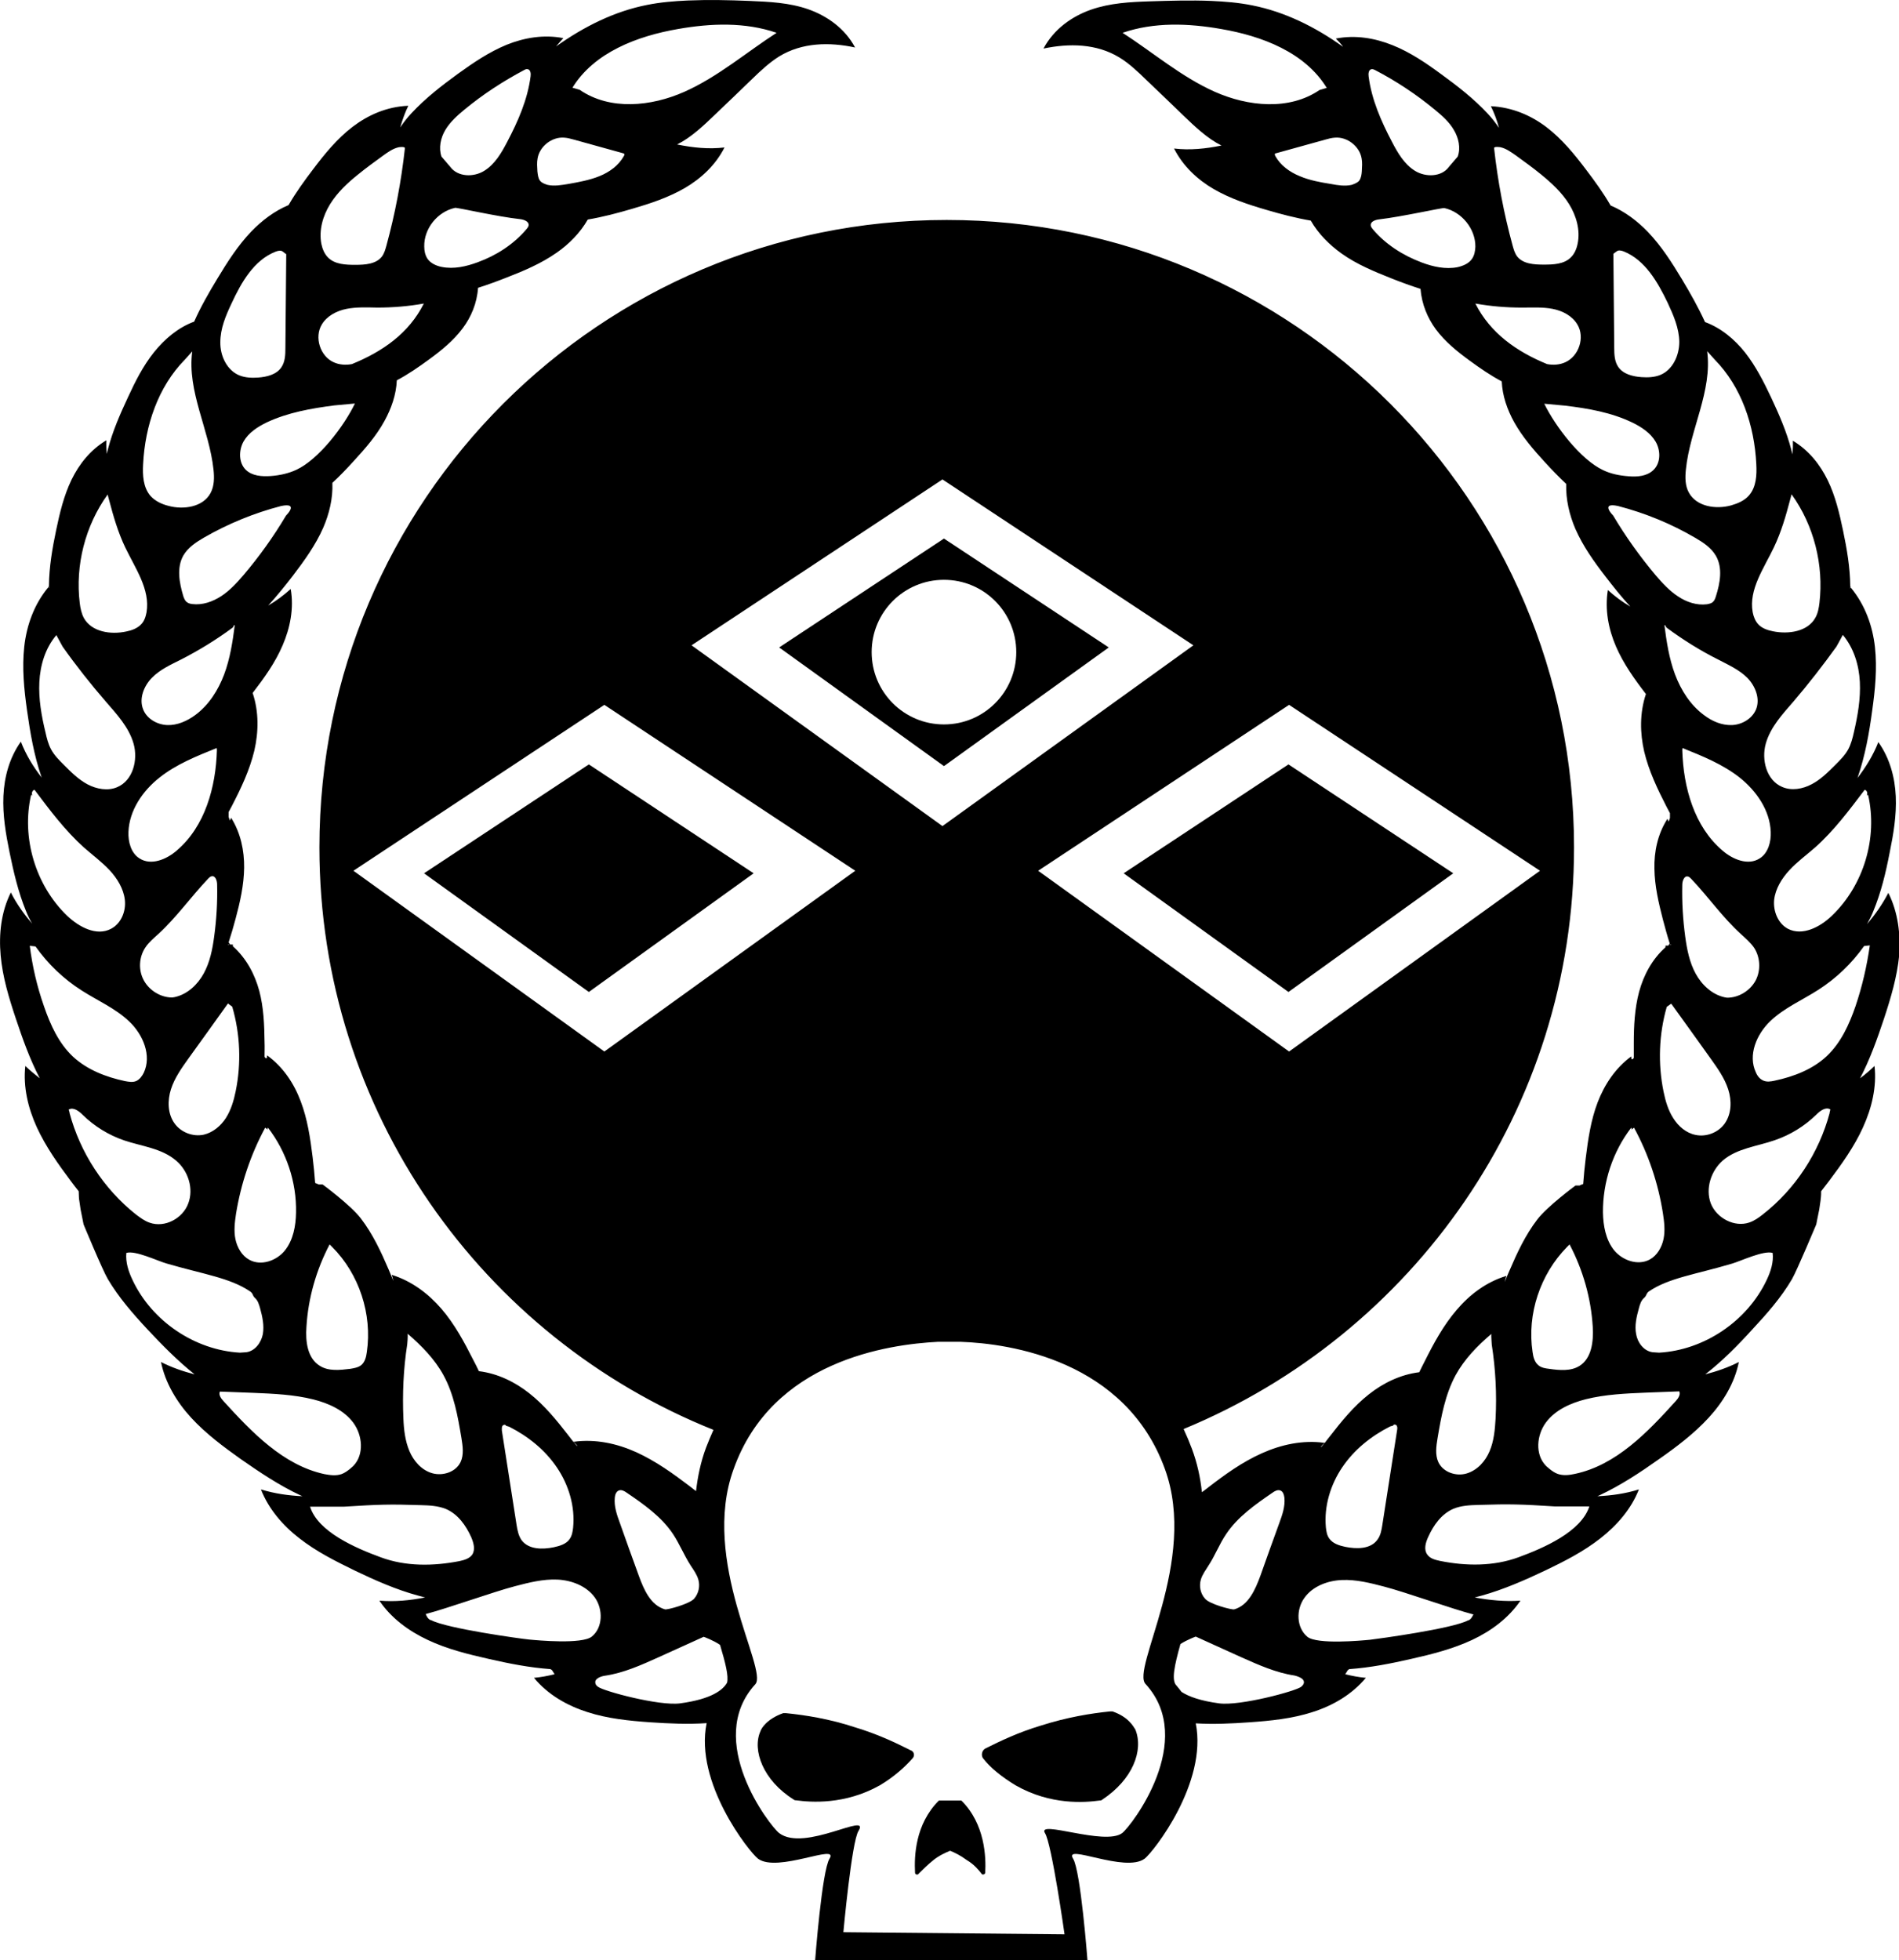 <?xml version="1.0" encoding="UTF-8" standalone="no"?>
<!-- Generator: Adobe Illustrator 22.1.0, SVG Export Plug-In . SVG Version: 6.00 Build 0)  -->

<svg
   xmlns:dc="http://purl.org/dc/elements/1.1/"
   xmlns:cc="http://creativecommons.org/ns#"
   xmlns:rdf="http://www.w3.org/1999/02/22-rdf-syntax-ns#"
   xmlns:svg="http://www.w3.org/2000/svg"
   xmlns="http://www.w3.org/2000/svg"
   xmlns:sodipodi="http://sodipodi.sourceforge.net/DTD/sodipodi-0.dtd"
   xmlns:inkscape="http://www.inkscape.org/namespaces/inkscape"
   version="1.1"
   x="0px"
   y="0px"
   viewBox="0 0 775.143 800"
   xml:space="preserve"
   id="svg20"
   sodipodi:docname="Navis Nobilite [Imperium].svg"
   width="775.143"
   height="800"
   inkscape:version="0.92.3 (2405546, 2018-03-11)"><defs
   id="defs24" /><sodipodi:namedview
   pagecolor="#ffffff"
   bordercolor="#666666"
   borderopacity="1"
   objecttolerance="10"
   gridtolerance="10"
   guidetolerance="10"
   inkscape:pageopacity="0"
   inkscape:pageshadow="2"
   inkscape:window-width="1920"
   inkscape:window-height="1017"
   id="namedview22"
   showgrid="false"
   fit-margin-top="0"
   fit-margin-left="0"
   fit-margin-right="0"
   fit-margin-bottom="0"
   inkscape:pagecheckerboard="true"
   inkscape:zoom="0.236"
   inkscape:cx="-91.653852"
   inkscape:cy="463.5"
   inkscape:window-x="-8"
   inkscape:window-y="-8"
   inkscape:window-maximized="1"
   inkscape:current-layer="svg20" />
<g
   id="Layer_6"
   transform="matrix(0.868,0,0,0.868,-55.633,-36.083)">
</g>
<g
   id="Layer_4"
   transform="matrix(0.868,0,0,0.868,-55.633,-36.083)">
	<g
   id="g17">
		<polygon
   points="418.5,452.2 341,401 263.5,452.2 341,508 "
   id="polygon3" />
		<polygon
   points="592.5,452.2 670,508 747.5,452.2 670,401 "
   id="polygon5" />
		<path
   d="M 585.5,346 508,294.8 430.5,346 508,401.8 Z M 474,348.2 c 0,-18.8 15.2,-34 34,-34 18.8,0 34,15.2 34,34 0,18.8 -15.2,34 -34,34 -18.8,0 -34,-15.2 -34,-34 z"
   id="path7"
   inkscape:connector-curvature="0" />
		<path
   d="m 952.1,461.4 c -2.8,5.4 -6.2,10.2 -10,14.7 1.1,-2 2.1,-4 2.9,-6 3.7,-8.9 5.9,-18.2 7.7,-27.5 1.8,-8.8 3.3,-17.6 2.9,-26.6 -0.4,-8.9 -2.8,-17.9 -8.2,-25.5 -2.4,6.2 -5.9,11.8 -9.9,17 0.1,-0.1 0.1,-0.3 0.2,-0.4 3.5,-10.2 5.4,-20.8 6.8,-31.3 1.4,-9.9 2.4,-20 1.3,-30 -1.1,-9.9 -4.6,-19.8 -11.4,-28 -0.1,0.2 -0.1,0.4 -0.2,0.6 0,-0.3 0,-0.5 0,-0.8 0.1,0.1 0.1,0.2 0.2,0.2 0,-0.1 0,-0.1 0.1,-0.2 l -0.3,-0.1 c 0,-0.1 0,-0.2 0,-0.3 -0.1,-8.9 -1.6,-17.6 -3.4,-26.2 -1.7,-8.1 -3.6,-16.2 -7.2,-23.6 -3.6,-7.4 -8.9,-14.1 -16.4,-18.6 0.1,2.1 0,4.3 -0.2,6.4 -0.2,-0.8 -0.4,-1.6 -0.6,-2.4 -2.2,-8.4 -5.7,-16.4 -9.4,-24.3 -3.5,-7.4 -7.2,-14.7 -12.2,-21.1 -4.9,-6.2 -11.3,-11.6 -18.9,-14.4 -3.2,-7 -7,-13.7 -10.9,-20.2 -4.7,-7.8 -9.6,-15.5 -15.9,-22.1 -5,-5.2 -10.9,-9.7 -17.6,-12.5 -3.4,-5.9 -7.4,-11.4 -11.5,-16.8 -5.5,-7.3 -11.3,-14.4 -18.6,-20 -7.2,-5.5 -16.1,-9.4 -26.2,-9.9 1.6,3.3 2.9,6.7 3.8,10.2 -1.6,-2.4 -3.4,-4.7 -5.3,-6.7 -6.5,-7 -14.1,-12.9 -21.8,-18.5 -7.2,-5.3 -14.7,-10.4 -23,-13.7 -8.2,-3.3 -17.4,-4.9 -26.6,-3.1 1.2,1.2 2.4,2.5 3.4,3.9 C 682.6,54.2 668.2,47.1 653,44.1 646.6,42.8 640.2,42.3 633.7,42 c -9.6,-0.4 -19.3,-0.1 -28.9,0.2 -9.3,0.3 -18.7,0.8 -27.6,3.9 -8.9,3.1 -17.5,9.1 -22.4,18.3 12,-2.5 24.9,-2.4 35.7,4.2 4.6,2.8 8.7,6.7 12.7,10.6 5.8,5.5 11.5,11 17.3,16.6 5.6,5.4 11.4,10.9 18,14.2 -7.4,1.5 -14.8,2.3 -22.3,1.4 4.2,8.3 11.1,14.7 18.7,19.1 7.8,4.5 16.3,7.3 24.9,9.8 6.8,2 13.7,3.8 20.7,5 3.6,6.3 8.8,11.4 14.5,15.5 7.3,5.2 15.7,8.6 24,11.9 4.3,1.7 8.7,3.3 13.1,4.7 0.6,7.4 3.4,13.8 7.2,19 4.4,5.9 10.1,10.5 16,14.8 4.8,3.5 9.7,6.9 15,9.7 0.3,6.8 2.6,13.3 5.8,19.1 3.9,7 9.1,13 14.5,18.9 3.2,3.5 6.5,6.9 10,10.2 -0.2,7.4 1.5,14.5 4.3,21.1 3.6,8.2 8.8,15.5 14.3,22.6 3.7,4.8 7.5,9.6 11.6,14 -3.8,-2.2 -7.3,-4.8 -10.6,-7.8 -1.5,9.2 0.3,18.4 3.8,26.5 3.5,8.1 8.7,15.4 14.1,22.4 -3,9 -2.8,18.4 -0.8,27.1 2.2,9.2 6.3,17.7 10.6,26.1 0.5,1 1,1.9 1.5,2.8 v 2.3 c -0.2,0.6 -0.4,1.1 -0.6,1.7 -0.2,-0.4 -0.4,-0.9 -0.6,-1.3 -4.6,7.2 -6.3,15.5 -6.1,23.5 0.1,8.1 2,16.1 4,23.9 1,3.7 2,7.5 3.2,11.2 -0.2,0.3 -0.4,0.7 -0.7,1 h -1.3 v 0.8 c -6.4,5.7 -10.3,13.2 -12.4,20.9 -2.1,7.9 -2.5,16.1 -2.5,24.2 0,2.3 0,4.6 0,6.9 -0.2,0.2 -0.3,0.4 -0.5,0.6 h -0.6 c 0,-0.4 -0.1,-0.9 -0.1,-1.3 -7.5,5.5 -12.6,13.3 -15.8,21.6 -3.2,8.4 -4.5,17.3 -5.6,26.2 -0.5,4 -0.9,8.1 -1.2,12.2 -0.6,0.2 -1.1,0.4 -1.7,0.7 H 805 c 0,0 -13.3,9.8 -18,16 -5.6,7.3 -9.5,15.7 -13.1,24.1 -0.8,1.7 -1.5,3.5 -2.2,5.3 0.2,-1 0.5,-1.9 0.8,-2.9 -9.4,2.8 -17.3,8.8 -23.4,16 -6.2,7.2 -10.8,15.7 -15,24.1 -0.9,1.7 -1.7,3.4 -2.6,5.2 -8.9,1.1 -17,5.1 -23.7,10.4 -7.1,5.6 -12.8,12.6 -18.3,19.7 -0.8,1 -1.6,2 -2.4,3.1 l -0.1,-0.1 c -0.1,0.1 -0.1,0.1 -0.2,0.2 0,0 0.1,0 0.1,0 -0.5,0.7 -1,1.3 -1.5,2 0,0 0,0 0,0 l 0.5,-0.8 c -0.2,0.2 -0.4,0.5 -0.6,0.7 0,0 -0.1,0 -0.1,-0.1 0.6,-0.6 1.1,-1.3 1.7,-1.9 -10.1,-1.4 -20.3,0.8 -29.4,4.9 -9.2,4.1 -17.4,10 -25.4,16.2 -0.9,0.7 -1.8,1.4 -2.8,2.1 -0.7,-6.8 -2.2,-13.7 -4.7,-20.4 -1.2,-3.2 -2.5,-6.3 -3.9,-9.3 C 728.6,669 804.3,563.3 804.3,440 c 0,-162.9 -132.1,-295 -295,-295 -162.9,0 -295,132.1 -295,295 0,124.2 76.7,230.4 185.3,273.9 -1.2,2.7 -2.4,5.5 -3.5,8.4 -2.5,6.7 -3.9,13.6 -4.7,20.4 -0.9,-0.7 -1.8,-1.4 -2.7,-2.1 -8,-6.1 -16.2,-12 -25.4,-16.2 -9.1,-4.1 -19.2,-6.3 -29.4,-4.9 0.6,0.6 1.1,1.3 1.7,1.9 0,0 -0.1,0 -0.1,0.1 -0.2,-0.2 -0.4,-0.5 -0.6,-0.7 l 0.5,0.8 c 0,0 0,0 0,0 -0.5,-0.7 -1,-1.4 -1.5,-2 0,0 0.1,0 0.1,0 -0.1,-0.1 -0.1,-0.1 -0.2,-0.2 l -0.1,0.1 c -0.8,-1 -1.6,-2.1 -2.4,-3.1 -5.5,-7.1 -11.2,-14.1 -18.3,-19.7 -6.7,-5.3 -14.8,-9.3 -23.7,-10.4 -0.8,-1.7 -1.7,-3.5 -2.6,-5.2 -4.3,-8.5 -8.8,-16.9 -15,-24.1 -6.1,-7.1 -14,-13.1 -23.4,-16 0.3,1 0.6,1.9 0.8,2.9 -0.7,-1.8 -1.5,-3.5 -2.2,-5.3 -3.6,-8.4 -7.5,-16.8 -13.1,-24.1 -4.7,-6.2 -18,-16 -18,-16 H 214 c -0.6,-0.2 -1.1,-0.5 -1.7,-0.7 -0.3,-4.1 -0.7,-8.1 -1.2,-12.2 -1.1,-8.9 -2.4,-17.8 -5.6,-26.2 -3.1,-8.3 -8.2,-16.1 -15.8,-21.6 0,0.4 -0.1,0.9 -0.1,1.3 H 189 c -0.2,-0.2 -0.3,-0.4 -0.5,-0.6 0,-2.3 0.1,-4.6 0,-6.9 -0.1,-8.1 -0.4,-16.3 -2.5,-24.2 -2.1,-7.7 -6,-15.2 -12.4,-20.9 v -0.8 h -1.3 c -0.2,-0.3 -0.4,-0.7 -0.7,-1 1.2,-3.7 2.3,-7.4 3.3,-11.2 2.1,-7.8 3.9,-15.8 4,-23.9 0.1,-8 -1.6,-16.3 -6.1,-23.5 -0.2,0.4 -0.4,0.9 -0.6,1.3 -0.2,-0.6 -0.4,-1.1 -0.6,-1.7 v -2.3 c 0.5,-0.9 1,-1.9 1.5,-2.8 4.3,-8.3 8.4,-16.9 10.6,-26.1 2,-8.7 2.2,-18.2 -0.8,-27.1 5.4,-7 10.6,-14.2 14.1,-22.4 3.5,-8.1 5.4,-17.3 3.8,-26.5 -3.3,3 -6.8,5.6 -10.6,7.8 4.1,-4.5 7.9,-9.2 11.6,-14 5.4,-7.1 10.7,-14.4 14.3,-22.6 2.8,-6.5 4.6,-13.7 4.3,-21.1 3.5,-3.2 6.8,-6.7 10,-10.2 5.4,-5.9 10.7,-11.9 14.5,-18.9 3.2,-5.8 5.5,-12.3 5.8,-19.1 5.3,-2.8 10.2,-6.2 15,-9.7 5.9,-4.3 11.6,-8.9 16,-14.8 3.9,-5.2 6.7,-11.7 7.2,-19 4.4,-1.4 8.8,-3 13.1,-4.7 8.3,-3.2 16.6,-6.7 24,-11.9 5.7,-4 10.9,-9.2 14.5,-15.5 7,-1.2 13.9,-3 20.7,-5 8.6,-2.5 17.1,-5.3 24.9,-9.8 7.7,-4.5 14.5,-10.8 18.7,-19.1 -7.5,0.9 -14.9,0.1 -22.3,-1.4 6.6,-3.3 12.4,-8.8 18,-14.2 5.8,-5.5 11.5,-11 17.3,-16.6 4,-3.9 8.1,-7.7 12.7,-10.6 10.8,-6.6 23.7,-6.8 35.7,-4.2 C 461.5,55 453,49 444.1,45.9 435.2,42.8 425.8,42.4 416.5,42 c -9.6,-0.4 -19.3,-0.6 -28.9,-0.2 -6.5,0.3 -12.9,0.8 -19.3,2.1 -15.2,3 -29.5,10.1 -42.7,19.5 1.1,-1.3 2.2,-2.6 3.4,-3.9 -9.2,-1.8 -18.4,-0.2 -26.6,3.1 -8.3,3.4 -15.8,8.5 -23,13.7 -7.7,5.6 -15.3,11.5 -21.8,18.5 -1.9,2 -3.7,4.3 -5.3,6.7 1,-3.5 2.2,-6.9 3.8,-10.2 -10.1,0.4 -19,4.4 -26.2,9.9 -7.3,5.6 -13.1,12.7 -18.6,20 -4.1,5.4 -8.1,10.9 -11.5,16.8 -6.7,2.8 -12.6,7.3 -17.6,12.5 -6.3,6.6 -11.2,14.3 -15.9,22.1 -4,6.6 -7.8,13.2 -10.9,20.2 -7.6,2.8 -13.9,8.2 -18.9,14.4 -5.1,6.4 -8.8,13.7 -12.2,21.1 -3.7,7.9 -7.2,15.9 -9.4,24.3 -0.2,0.8 -0.4,1.6 -0.6,2.4 -0.2,-2.1 -0.3,-4.2 -0.2,-6.4 -7.5,4.5 -12.8,11.2 -16.4,18.6 -3.6,7.5 -5.5,15.5 -7.2,23.6 -1.8,8.6 -3.3,17.3 -3.4,26.2 0,0.1 0,0.2 0,0.3 l -0.3,0.1 c 0,0.1 0,0.1 0.1,0.2 0.1,-0.1 0.1,-0.2 0.2,-0.2 0,0.3 0,0.5 0,0.8 -0.1,-0.2 -0.1,-0.4 -0.2,-0.6 -6.8,8.1 -10.3,18.1 -11.4,28 -1.1,10 -0.1,20.1 1.3,30 1.5,10.6 3.3,21.2 6.8,31.3 0.1,0.1 0.1,0.3 0.2,0.4 -4.1,-5.2 -7.5,-10.8 -9.9,-17 -5.4,7.6 -7.8,16.6 -8.2,25.5 -0.4,9 1.1,17.8 2.9,26.6 1.9,9.3 4.1,18.7 7.7,27.5 0.8,2 1.8,4.1 2.9,6 -3.8,-4.5 -7.3,-9.3 -10,-14.7 -4.6,9.2 -5.7,19.6 -4.8,29.6 0.9,10.2 3.9,20 7.1,29.6 3.2,9.6 6.6,19.2 11.3,28.2 -2.3,-1.8 -4.6,-3.7 -6.8,-5.8 -1.1,9.8 1.3,19.8 5.4,28.8 4.2,9.1 10,17.3 16,25.3 1.2,1.6 2.4,3.2 3.7,4.8 0,0.9 0.1,1.8 0.1,2.7 0,0.6 0.1,1.2 0.2,1.8 l 0.6,4.1 c 0.4,1.9 1.4,7 1.4,7 0,0 8.9,21.5 11.4,25.7 5.1,8.6 11.7,16.2 18.6,23.6 7,7.5 14.2,14.8 22.2,21.2 -5.4,-1.4 -10.7,-3.2 -15.8,-5.8 2,9.8 7.4,18.8 14.2,26.2 6.9,7.5 15.1,13.6 23.4,19.5 8.9,6.2 18,12.3 27.8,16.9 0.4,0.2 0.7,0.3 1.1,0.5 -6.5,-0.3 -13,-1.2 -19.5,-3.2 3.6,9.2 10.3,17 18.1,23 7.9,6.2 16.9,10.7 25.9,15.1 9.6,4.6 19.5,9 29.8,11.8 1.1,0.3 2.3,0.6 3.4,0.9 -7,1.4 -14.2,2.1 -21.5,1.5 5.5,8.2 13.8,14.3 22.8,18.5 9.1,4.3 18.9,6.7 28.6,8.9 9.6,2.2 19.3,4.1 29.1,4.8 0.2,0.2 0.4,0.3 0.7,0.5 0.4,0.6 0.8,1.3 1.2,1.9 -3.2,0.8 -6.4,1.4 -9.7,1.7 6.6,8 15.7,13.1 25.1,16.1 9.6,3.1 19.6,4.1 29.6,4.8 8.8,0.6 17.7,1 26.5,0.4 -5.8,28 20,60.5 24.1,63.7 9.1,6.9 38.3,-7.4 33.7,0 -3.6,5.6 -6.8,48 -6.8,48 h 128.1 c 0,0 -3.2,-42.4 -6.8,-48 -4.6,-7.4 24.6,6.9 33.7,0 4.1,-3.2 29.6,-35.6 24,-63.6 8.4,0.5 16.9,0.1 25.3,-0.5 10,-0.7 20,-1.7 29.6,-4.8 9.5,-3 18.5,-8.2 25.1,-16.1 -3.3,-0.3 -6.5,-0.9 -9.7,-1.7 0.4,-0.6 0.8,-1.2 1.2,-1.9 0.2,-0.2 0.4,-0.3 0.7,-0.5 9.8,-0.7 19.5,-2.6 29.1,-4.8 9.8,-2.2 19.6,-4.7 28.6,-8.9 9,-4.2 17.2,-10.3 22.8,-18.5 -7.3,0.5 -14.5,-0.2 -21.5,-1.5 1.2,-0.3 2.3,-0.6 3.4,-0.9 10.3,-2.9 20.1,-7.2 29.8,-11.8 9,-4.3 18,-8.9 25.9,-15.1 7.8,-6.1 14.5,-13.8 18.1,-23 -6.4,2 -12.9,2.9 -19.5,3.2 0.4,-0.2 0.7,-0.3 1.1,-0.5 9.8,-4.6 18.9,-10.6 27.8,-16.9 8.3,-5.8 16.5,-12 23.4,-19.5 6.8,-7.4 12.2,-16.3 14.2,-26.2 -5.1,2.6 -10.4,4.4 -15.8,5.8 8.1,-6.3 15.3,-13.6 22.2,-21.2 6.8,-7.3 13.5,-14.9 18.6,-23.6 2.4,-4.2 11.4,-25.7 11.4,-25.7 0,0 1,-5.2 1.4,-7 l 0.6,-4.1 c 0.1,-0.6 0.1,-1.2 0.2,-1.8 0.1,-0.9 0.1,-1.8 0.1,-2.7 1.2,-1.6 2.5,-3.2 3.7,-4.8 6,-8 11.9,-16.2 16,-25.3 4.1,-9 6.5,-19 5.4,-28.8 -2.2,2.1 -4.4,4 -6.8,5.8 4.7,-9 8.1,-18.6 11.3,-28.2 3.2,-9.7 6.1,-19.5 7.1,-29.6 0.7,-9.8 -0.5,-20.2 -5.1,-29.4 z M 941,412.9 c 1,0.3 1.5,1.6 1,2.5 h 0.6 c 4.6,20.1 -2.1,42.5 -17.1,56.8 -5.5,5.3 -13.8,9.6 -20.6,6.1 -4.7,-2.5 -7,-8.3 -6.5,-13.6 0.6,-5.3 3.6,-10.1 7.2,-14 3.6,-3.9 8,-7.1 12,-10.6 9,-8 16.2,-17.7 23.4,-27.2 z m -13.3,-67.3 c 0,0 1.2,-2.1 3,-5.5 5.1,6.1 7.6,14.1 8,22.1 0.4,8 -1,15.9 -2.8,23.7 -0.6,2.7 -1.3,5.4 -2.6,7.9 -1.5,2.8 -3.9,5.2 -6.1,7.4 -3.4,3.4 -6.9,6.9 -11.1,9.1 -4.3,2.3 -9.5,3.2 -13.9,1.3 -7.4,-3.1 -9.9,-12.8 -7.7,-20.5 2.2,-7.7 7.9,-13.8 13.1,-19.8 7,-8.2 13.7,-16.8 20.1,-25.7 z m -53.6,95.9 c -13.3,-11.3 -18.4,-29.7 -18.9,-47.2 l 0.1,-1 c 9.4,3.8 18.9,7.6 26.9,13.9 7.9,6.3 14.2,15.4 14.6,25.5 0.2,4.7 -1.2,10 -5.2,12.5 -5.4,3.5 -12.7,0.5 -17.5,-3.7 z m 15.6,61.1 c -2.6,4.8 -7.9,8.1 -13.4,8.1 l -1.2,-0.2 c -5.9,-1.3 -10.7,-5.8 -13.6,-11.1 -2.9,-5.3 -4.1,-11.4 -4.9,-17.3 -1.1,-8.1 -1.6,-16.3 -1.4,-24.5 0,-1.8 0.9,-4.3 2.6,-3.9 0.6,0.1 1.1,0.6 1.5,1 8.1,8.5 14.8,18.2 23.5,26.1 2.2,2 4.4,3.9 6.1,6.3 3,4.5 3.3,10.7 0.8,15.5 z m 8.6,-203.7 c 3.4,-7.1 5.6,-14.7 7.6,-22.3 l 0.7,-2.6 c 10.5,14.6 15.2,33.2 13.1,51.1 -0.3,2.4 -0.7,4.8 -1.9,6.9 -3.6,6.6 -12.7,7.9 -20,6.4 -2.5,-0.5 -5.1,-1.4 -6.8,-3.2 -1.5,-1.6 -2.3,-3.7 -2.7,-5.8 -1.9,-10.7 5.3,-20.6 10,-30.5 z m -41.4,-36.6 c 1.9,-18.8 12.5,-36.8 10,-55.6 l 3.5,3.9 c 12.7,12.9 18.7,31.1 19.6,49.1 0.3,5.2 0,11 -3.5,14.9 -2.1,2.4 -5.2,3.7 -8.3,4.6 -7.2,2 -16.3,0.6 -19.9,-6 -1.8,-3.2 -1.8,-7.2 -1.4,-10.9 z M 824.3,159.8 c 0.9,-0.8 2.3,-0.4 3.4,0 10.1,4.1 16,14.5 20.7,24.3 2.7,5.8 5.3,11.8 5.4,18.2 0,6.4 -3.1,13.2 -9,15.6 -2.8,1.1 -5.8,1.2 -8.8,1 -4.1,-0.3 -8.6,-1.4 -10.9,-4.8 -1.8,-2.6 -1.9,-6 -1.9,-9.1 -0.1,-14.7 -0.3,-29.4 -0.4,-44.1 z m -54.6,-49 c 2.7,0.6 5,2.3 7.3,3.9 4,2.9 8,5.8 11.8,8.9 5,4.1 9.8,8.5 13.2,14 3.4,5.5 5.3,12.2 4,18.5 -0.5,2.5 -1.5,4.9 -3.3,6.6 -3.2,3.1 -8.1,3.3 -12.6,3.3 -4.6,0 -9.8,-0.3 -12.6,-3.9 -1.1,-1.5 -1.6,-3.3 -2.1,-5.1 -4.1,-15 -7,-30.3 -8.7,-45.8 0,-0.9 3,-0.4 3,-0.4 z M 635.3,84.7 C 619.6,77.7 606.4,66.3 592,57 c 14.8,-5.1 30.9,-4.5 46.3,-1.8 19.3,3.3 39.5,11 49.7,27.7 l -3.4,1 c -14.2,9.7 -33.6,7.8 -49.3,0.8 z m 69.2,37.4 c -0.1,1.5 -0.3,3.1 -1.2,4.4 -0.9,1.2 -3.6,2 -3.6,2 -3.1,0.7 -6.4,0.2 -9.6,-0.4 -5,-0.8 -10.1,-1.7 -14.8,-3.7 -4.7,-1.9 -9.1,-5.1 -11.5,-9.5 -0.1,-0.3 -0.3,-0.6 -0.2,-0.9 0.1,-0.3 0.4,-0.4 0.7,-0.4 7.7,-2.1 15.4,-4.3 23.1,-6.4 1.4,-0.4 2.9,-0.8 4.4,-0.9 5.8,-0.5 11.6,4 12.6,9.7 0.4,2 0.2,4.1 0.1,6.1 z m 4.6,-48 c 0.6,-0.1 1.1,0.2 1.6,0.4 10,5.2 19.5,11.5 28.2,18.7 3.4,2.8 6.7,5.7 8.9,9.5 2.2,3.7 3.3,8.4 1.8,12.5 l -4.2,4.9 c -3.4,4.7 -10.9,4.9 -15.9,1.8 -5,-3.1 -8.1,-8.4 -10.8,-13.6 -5.1,-9.7 -9.6,-19.9 -11,-30.8 -0.2,-1.3 0,-3.2 1.4,-3.4 z m 47.2,89.2 c -1.5,2.2 -4.2,3.3 -6.8,3.9 -5.6,1.1 -11.5,-0.2 -16.8,-2.2 -8.8,-3.3 -17,-8.5 -23,-15.6 -0.4,-0.5 -0.9,-1.1 -1,-1.8 -0.2,-1.9 2.2,-2.7 4.1,-2.9 10.4,-1.2 29.5,-5.5 30.5,-5.3 8.2,1.8 14.7,9.8 14.6,18.2 -0.1,1.9 -0.4,4 -1.6,5.7 z m 1.6,21 c 7.3,1.3 14.6,1.9 22,1.9 4.8,0 9.6,-0.3 14.3,0.6 4.7,0.9 9.3,3.3 11.7,7.4 3.6,6 0.7,14.8 -5.7,17.7 -2.6,1.2 -5.6,1.4 -8.4,0.9 h -0.1 c -14.4,-5.9 -26.8,-14.6 -33.8,-28.5 z m 60,78.3 c -10.6,-5 -22.5,-20.7 -27.6,-31.2 l 9.7,0.9 c 10.9,1.3 21.9,3.2 31.8,8 4.3,2.1 8.5,4.9 10.9,9 2.4,4.2 2.4,10 -1.1,13.3 -3,2.9 -7.6,3.3 -11.8,2.9 -4.1,-0.3 -8.2,-1.1 -11.9,-2.9 z m 4.8,21.4 c 0,0 -6.4,-6.4 2.3,-4.5 12.7,3.3 24.9,8.3 36.2,14.9 3.8,2.2 7.6,4.7 9.8,8.5 3.3,5.7 2,12.8 0,19.1 -0.3,0.9 -0.6,1.9 -1.4,2.6 -0.7,0.7 -1.8,0.9 -2.8,1.1 -4.8,0.6 -9.6,-1 -13.6,-3.7 -4,-2.6 -7.3,-6.2 -10.4,-9.8 -7.5,-8.9 -14.2,-18.3 -20.1,-28.2 z m 24.1,51.5 0.5,0.2 c 0,0.4 0.4,0.9 0.8,1.2 7.6,5.6 15.6,10.6 24,14.8 4.8,2.5 9.9,4.8 13.7,8.6 3.8,3.9 6.1,9.8 4.1,14.8 -1.8,4.4 -6.6,7.2 -11.3,7.4 -4.8,0.2 -9.4,-1.8 -13.2,-4.7 -6.4,-4.7 -10.8,-11.7 -13.6,-19.1 -2.8,-7.5 -4,-15.4 -5,-23.2 z m 2.9,150 c 0,0.1 0.1,0.2 0.1,0.4 h -0.4 z m -1.8,29.5 v 0 c 0.8,-0.6 1.4,-1 2.1,-1.5 6.2,8.6 12.4,17.2 18.6,25.9 3.2,4.5 6.5,9.1 8.2,14.4 1.7,5.3 1.6,11.4 -1.6,16 -3,4.3 -8.7,6.5 -13.8,5.4 -4.4,-0.9 -8,-4 -10.4,-7.8 -2.4,-3.7 -3.7,-8.1 -4.6,-12.5 -2.7,-13.2 -2.2,-27 1.5,-39.9 z m -16.7,56.8 c 0.2,0.3 0.2,0.6 0.1,0.9 l 1.2,-0.9 c 6.8,12.5 11.4,26.2 13.6,40.3 0.6,4 1.1,8 0.3,12 -0.8,3.9 -3,7.8 -6.5,9.7 -5.5,3 -12.8,0.5 -16.8,-4.4 -3.9,-4.9 -5.1,-11.5 -5.2,-17.8 -0.1,-14.2 4.6,-28.5 13.3,-39.8 z m -22.3,26.6 c 0,0.1 0,0.1 0,0 v 0 c 0,0.1 0,0.1 0,0 z m -7.9,29.5 1.2,-1.2 c 6.3,12 10.1,25.3 10.9,38.8 0.4,6.8 -0.5,14.7 -6.2,18.3 -4.1,2.6 -9.5,2.1 -14.3,1.4 -1.8,-0.2 -3.7,-0.5 -5.1,-1.7 -1.8,-1.5 -2.4,-3.9 -2.7,-6.2 -2.7,-17.8 3.6,-36.6 16.2,-49.4 z m -60.9,90 c 1.7,-10.2 3.6,-20.6 8.5,-29.7 4.1,-7.5 10.2,-13.8 16.8,-19.4 -0.1,1 0.2,4.6 0.2,5 1.8,11.5 2.4,23.3 1.8,34.9 -0.3,5.2 -0.8,10.5 -2.8,15.2 -2,4.8 -5.8,9 -10.8,10.5 -5,1.5 -11.1,-0.6 -13.3,-5.3 -1.6,-3.5 -1,-7.5 -0.4,-11.2 z m -44.8,13.6 c 5.6,-8.3 13.6,-14.7 22.5,-19.2 l 1.4,-0.4 c 0.2,-0.7 1.3,-0.6 1.7,0 0.4,0.6 0.3,1.4 0.2,2.1 -2.3,14.8 -4.6,29.6 -6.9,44.3 -0.4,2.6 -0.8,5.2 -2.4,7.3 -3.2,4.4 -9.7,4.4 -15.1,3.3 -2.8,-0.6 -5.8,-1.5 -7.5,-3.9 -1.1,-1.5 -1.4,-3.4 -1.6,-5.3 -0.9,-9.8 2.1,-19.9 7.7,-28.2 z m -66.5,52.8 c 0.7,-2.4 2.3,-4.5 3.6,-6.6 3.1,-4.7 5.1,-10.1 8.3,-14.8 5.4,-8.1 13.7,-13.9 21.7,-19.4 1.1,-0.8 2.5,-1.6 3.8,-1.1 1.3,0.5 1.7,2 1.9,3.4 0.4,4.1 -1,8.1 -2.4,11.9 -3,8.3 -6,16.5 -8.9,24.8 -2.4,6.5 -5.6,13.9 -12.3,15.8 -1.2,0.3 -11.7,-2.5 -13.7,-5 -2.2,-2.4 -2.9,-5.9 -2,-9 z M 788.3,451 l -118,85 -118,-85 118,-78 z m -281,-184 118,78 -118,85 -118,-85 z m -277,184 118,-78 118,78 -118,85 z m 122.9,294.8 c 0.1,-1.3 0.6,-2.9 1.9,-3.4 1.3,-0.5 2.7,0.3 3.8,1.1 8.1,5.5 16.3,11.3 21.7,19.4 3.1,4.7 5.2,10 8.3,14.8 1.4,2.1 2.9,4.2 3.6,6.6 0.9,3.1 0.1,6.6 -2,9 -2.1,2.4 -12.5,5.3 -13.7,5 -6.7,-1.9 -9.9,-9.2 -12.3,-15.8 -3,-8.3 -6,-16.5 -8.9,-24.8 -1.4,-3.8 -2.8,-7.8 -2.4,-11.9 z M 300.4,712 c 0.4,-0.6 1.5,-0.7 1.7,0 l 1.4,0.4 c 8.9,4.5 16.9,10.9 22.5,19.2 5.6,8.3 8.6,18.4 7.6,28.3 -0.2,1.8 -0.5,3.7 -1.6,5.3 -1.6,2.4 -4.7,3.3 -7.5,3.9 -5.3,1.1 -11.8,1.1 -15.1,-3.3 -1.5,-2.1 -2,-4.8 -2.4,-7.3 -2.3,-14.8 -4.6,-29.6 -6.9,-44.3 0,-0.9 -0.1,-1.6 0.3,-2.2 z m -44.8,-38.3 c 0.1,-0.4 0.3,-4 0.2,-5 6.5,5.6 12.7,11.9 16.8,19.4 5,9.1 6.8,19.5 8.5,29.7 0.6,3.7 1.2,7.8 -0.4,11.2 -2.2,4.7 -8.3,6.7 -13.3,5.3 -5,-1.4 -8.8,-5.7 -10.8,-10.5 -2,-4.8 -2.6,-10 -2.8,-15.2 -0.5,-11.6 0,-23.4 1.8,-34.9 z m -43.2,-75.2 v 0 c 0,0 0,0 0,0 0,0 0,0 0,0 z m -4.2,67 c 0.8,-13.5 4.6,-26.8 10.9,-38.8 l 1.2,1.2 c 12.7,12.7 18.9,31.6 16.3,49.4 -0.3,2.3 -0.9,4.8 -2.7,6.2 -1.4,1.1 -3.3,1.4 -5.1,1.7 -4.9,0.6 -10.2,1.2 -14.3,-1.4 -5.9,-3.6 -6.8,-11.6 -6.3,-18.3 z m -19.4,-93.7 1.2,0.9 c -0.1,-0.3 -0.2,-0.7 0.1,-0.9 8.7,11.3 13.5,25.6 13.2,39.9 -0.1,6.3 -1.3,12.9 -5.2,17.8 -3.9,4.9 -11.3,7.5 -16.8,4.4 -3.5,-1.9 -5.7,-5.8 -6.5,-9.7 -0.8,-3.9 -0.3,-8 0.3,-12 2.3,-14.1 6.9,-27.8 13.7,-40.4 z m -15.5,-56.9 v 0 c 3.8,13 4.3,26.8 1.6,39.9 -0.9,4.4 -2.2,8.7 -4.6,12.5 -2.4,3.7 -6.1,6.8 -10.4,7.8 -5.1,1.1 -10.8,-1.1 -13.8,-5.4 -3.2,-4.5 -3.3,-10.7 -1.6,-16 1.7,-5.3 5,-9.9 8.2,-14.4 6.2,-8.6 12.4,-17.2 18.6,-25.9 0.6,0.5 1.3,1 2,1.5 z M 132.5,487 c 1.6,-2.4 3.9,-4.3 6.1,-6.3 8.6,-7.9 15.4,-17.6 23.5,-26.1 0.4,-0.4 0.9,-0.9 1.5,-1 1.8,-0.4 2.6,2.1 2.6,3.9 0.2,8.2 -0.3,16.4 -1.4,24.5 -0.8,6 -2,12 -4.9,17.3 -2.9,5.3 -7.7,9.8 -13.6,11.1 l -1.2,0.2 c -5.5,0 -10.8,-3.3 -13.4,-8.1 -2.6,-4.8 -2.3,-10.9 0.8,-15.5 z m -2.8,-41.8 c -4,-2.5 -5.4,-7.8 -5.2,-12.5 0.4,-10.1 6.7,-19.3 14.6,-25.5 7.9,-6.3 17.5,-10.1 26.9,-13.9 l 0.1,1 c -0.5,17.4 -5.6,35.9 -18.9,47.2 -4.8,4.2 -12.1,7.2 -17.5,3.7 z m 42.1,40.7 h -0.4 c 0,-0.1 0.1,-0.2 0.1,-0.4 z m -2.3,-127.2 c -2.8,7.4 -7.2,14.4 -13.6,19.1 -3.8,2.8 -8.5,4.9 -13.2,4.7 -4.8,-0.2 -9.6,-3 -11.3,-7.4 -2,-5 0.3,-10.9 4.1,-14.8 3.8,-3.9 8.9,-6.2 13.7,-8.6 8.4,-4.3 16.4,-9.2 24,-14.8 0.4,-0.3 0.8,-0.7 0.8,-1.2 l 0.5,-0.2 c -1,7.8 -2.2,15.7 -5,23.2 z M 383,55.2 c 15.4,-2.7 31.5,-3.3 46.3,1.8 -14.4,9.3 -27.6,20.7 -43.3,27.7 -15.7,7 -35.1,8.9 -49.3,-0.9 l -3.4,-1 C 343.5,66.2 363.8,58.5 383,55.2 Z M 316.9,116 c 1,-5.7 6.8,-10.2 12.6,-9.7 1.5,0.1 2.9,0.5 4.4,0.9 7.7,2.1 15.4,4.3 23.1,6.4 0.3,0.1 0.6,0.2 0.7,0.4 0.1,0.3 0,0.6 -0.2,0.9 -2.5,4.5 -6.8,7.6 -11.5,9.5 -4.7,1.9 -9.8,2.8 -14.8,3.7 -3.2,0.5 -6.5,1.1 -9.6,0.4 0,0 -2.7,-0.7 -3.6,-2 -0.9,-1.3 -1,-2.8 -1.2,-4.4 -0.1,-2 -0.3,-4.1 0.1,-6.1 z m -43.4,-13.3 c 2.2,-3.7 5.5,-6.7 8.9,-9.5 8.7,-7.2 18.2,-13.4 28.2,-18.7 0.5,-0.3 1,-0.5 1.6,-0.4 1.4,0.2 1.6,2.1 1.4,3.4 -1.4,10.9 -5.9,21.1 -11,30.8 -2.7,5.2 -5.8,10.5 -10.8,13.6 -5,3.1 -12.4,2.9 -15.9,-1.8 l -4.2,-4.9 c -1.4,-4.1 -0.4,-8.8 1.8,-12.5 z m 4.6,36.6 c 1,-0.2 20.1,4.2 30.5,5.3 1.9,0.2 4.3,1.1 4.1,2.9 -0.1,0.7 -0.5,1.2 -1,1.8 -6.1,7.2 -14.2,12.4 -23,15.6 -5.4,2 -11.2,3.3 -16.8,2.2 -2.6,-0.5 -5.3,-1.7 -6.8,-3.9 -1.1,-1.7 -1.5,-3.7 -1.5,-5.7 -0.2,-8.4 6.2,-16.4 14.5,-18.2 z m -58.8,-1.7 c 3.4,-5.5 8.2,-10 13.2,-14 3.8,-3.1 7.8,-6 11.8,-8.9 2.2,-1.6 4.6,-3.3 7.3,-3.9 0,0 3,-0.5 2.9,0.5 -1.7,15.5 -4.6,30.8 -8.7,45.8 -0.5,1.8 -1,3.6 -2.1,5.1 -2.8,3.6 -8,3.9 -12.6,3.9 -4.4,0 -9.4,-0.2 -12.6,-3.3 -1.8,-1.7 -2.8,-4.2 -3.3,-6.6 -1.2,-6.4 0.7,-13.1 4.1,-18.6 z m -3.9,56.6 c 2.4,-4.1 7.1,-6.5 11.7,-7.4 4.7,-0.9 9.5,-0.7 14.3,-0.6 7.4,0 14.8,-0.6 22,-1.9 -7,14 -19.4,22.6 -33.9,28.5 h -0.1 c -2.8,0.5 -5.8,0.3 -8.4,-0.9 -6.3,-2.8 -9.2,-11.7 -5.6,-17.7 z m 5.9,38 9.7,-0.9 c -5.1,10.6 -17,26.3 -27.6,31.2 -3.7,1.7 -7.8,2.6 -11.9,2.9 -4.2,0.3 -8.8,0 -11.8,-2.9 -3.4,-3.3 -3.4,-9.1 -1.1,-13.3 2.4,-4.2 6.6,-6.9 10.9,-9 10,-4.7 21,-6.6 31.8,-8 z m -48.3,-48 c 4.6,-9.9 10.5,-20.3 20.7,-24.3 1.1,-0.4 2.5,-0.8 3.4,0 l 1.6,1.2 c -0.1,14.7 -0.3,29.4 -0.4,44.1 0,3.1 -0.1,6.5 -1.9,9.1 -2.3,3.4 -6.8,4.5 -10.9,4.8 -3,0.2 -6,0.1 -8.8,-1 -5.9,-2.4 -9.1,-9.2 -9,-15.6 0,-6.5 2.6,-12.6 5.3,-18.3 z m 23.3,95.3 c 8.7,-1.8 2.3,4.5 2.3,4.5 -5.9,9.9 -12.6,19.3 -20.1,28.1 -3.1,3.6 -6.4,7.2 -10.4,9.8 -4,2.6 -8.8,4.3 -13.6,3.7 -1,-0.1 -2,-0.4 -2.8,-1.1 -0.7,-0.7 -1.1,-1.7 -1.4,-2.6 -1.9,-6.3 -3.2,-13.4 0,-19.1 2.2,-3.8 6,-6.3 9.8,-8.5 11.3,-6.5 23.5,-11.5 36.2,-14.8 z m -64.9,-19.7 c 0.9,-18 7,-36.3 19.6,-49.1 l 3.5,-3.9 c -2.5,18.8 8,36.7 10,55.6 0.4,3.7 0.4,7.7 -1.4,11 -3.5,6.6 -12.7,8 -19.9,6 -3.1,-0.8 -6.1,-2.2 -8.3,-4.6 -3.5,-4 -3.8,-9.8 -3.5,-15 z m -16.7,14.3 0.7,2.6 c 2,7.6 4.2,15.2 7.6,22.3 4.7,9.8 11.8,19.7 10,30.5 -0.4,2.1 -1.1,4.3 -2.7,5.8 -1.8,1.8 -4.3,2.7 -6.8,3.2 -7.4,1.6 -16.4,0.2 -20,-6.4 -1.1,-2.1 -1.6,-4.5 -1.9,-6.9 -2.2,-17.9 2.6,-36.5 13.1,-51.1 z m -32.1,88.2 c 0.4,-8 2.8,-16 8,-22.1 1.8,3.4 3,5.5 3,5.5 6.3,8.9 13.1,17.5 20.2,25.7 5.2,6 10.9,12.1 13.1,19.8 2.2,7.7 -0.3,17.4 -7.7,20.5 -4.4,1.9 -9.7,0.9 -13.9,-1.3 -4.3,-2.3 -7.7,-5.7 -11.1,-9.1 -2.3,-2.3 -4.6,-4.6 -6.1,-7.4 -1.3,-2.4 -2,-5.2 -2.6,-7.9 -1.9,-7.8 -3.3,-15.8 -2.9,-23.7 z m -3.9,53.1 h 0.6 c -0.5,-0.9 0,-2.2 1,-2.5 7.2,9.6 14.4,19.2 23.3,27.2 4,3.5 8.3,6.7 12,10.6 3.6,3.9 6.6,8.7 7.2,14 0.6,5.3 -1.7,11.1 -6.5,13.6 -6.8,3.6 -15,-0.8 -20.6,-6.1 -14.9,-14.3 -21.6,-36.7 -17,-56.8 z m -0.6,70.9 2.7,0.3 c 5.8,8.2 13.2,15.3 21.7,20.7 7.5,4.8 15.9,8.4 22.4,14.6 6.5,6.2 10.6,16 6.8,24.1 -0.8,1.6 -2,3.2 -3.6,3.9 -1.7,0.7 -3.6,0.3 -5.3,0 -8.9,-1.9 -17.7,-5.3 -24.4,-11.5 -6.7,-6.3 -10.6,-14.9 -13.6,-23.6 -3.3,-9.4 -5.5,-18.9 -6.7,-28.5 z m 18.7,78.6 c 0.2,0.3 -0.4,-1.6 -0.4,-1.6 2.2,-1.3 4.8,0.7 6.6,2.5 5.5,5.4 12.2,9.5 19.5,12 8.3,2.8 17.7,3.7 24.4,9.5 5.7,4.8 8.4,13.2 5.7,20.2 -2.6,7 -11,11.5 -18.1,9 -2.4,-0.8 -4.5,-2.4 -6.5,-3.9 -15.1,-12 -26.2,-29 -31.2,-47.7 z m 29.6,78.5 c -1.9,-4 -3.3,-8.3 -2.9,-12.7 4.3,-1.3 14.7,3.8 19,5 17.1,5 29.8,6.7 39.2,13.1 1.5,1 1,1.9 2.3,3.1 1.4,1.2 1.9,3.1 2.4,4.8 1.1,4 2,8.1 1.3,12.2 -0.8,4.1 -3.8,8 -7.8,8.5 -0.9,0.1 -2,0.1 -3,0.2 -21.2,-1.2 -41.4,-14.8 -50.5,-34.2 z m 42.8,57 c -1.2,-1.3 -2.4,-3 -1.7,-4.5 5.3,0.2 10.5,0.4 15.8,0.6 9.5,0.4 19,0.8 28.2,3.1 7.1,1.8 14.3,5 18.7,10.9 4.4,5.9 5.2,15 0.1,20.3 0,0 -3,3 -5.6,3.9 -2.6,0.9 -5.4,0.5 -8.1,0 -19.3,-4.2 -34,-19.6 -47.4,-34.3 z m 73.9,73.4 C 231.4,769.5 213.6,761.9 209.9,750 H 226 c 16.1,-1 21.2,-1.2 36.1,-0.7 4,0.1 8,0.3 11.7,1.8 5.6,2.4 9.4,7.7 11.9,13.3 1.1,2.6 2,5.7 0.5,8.1 -1.3,1.9 -3.7,2.6 -6,3.1 -12.3,2.4 -25.3,2.6 -37.1,-1.8 z m 99.3,37.3 c -4.6,3.7 -25.3,1.8 -29.4,1.4 -4.2,-0.4 -38.7,-5.2 -46.1,-9.1 -1.7,-0.2 -2.6,-2.9 -2.6,-2.9 10.3,-2.7 31.7,-10.4 42,-13.1 6.5,-1.7 13.2,-3.4 19.9,-3.1 6.7,0.3 13.7,3 17.6,8.4 4,5.6 3.8,14.2 -1.4,18.4 z m 63.6,21.7 c -1.9,3.3 -7.1,7.7 -22.1,9.7 -9.8,1.3 -35.9,-5.7 -38.6,-7.8 -0.5,-0.4 -1.1,-0.9 -1.2,-1.6 -0.6,-2.1 2.3,-3.3 4.5,-3.6 8.8,-1.3 17,-5 25,-8.6 7.1,-3.2 14.3,-6.5 21.4,-9.7 0,0 4.3,1.5 7.7,3.8 2.5,8.4 4.1,14.6 3.3,17.8 z m 185.8,70.7 c -8.1,6.1 -40.3,-6.5 -36.3,0 3.2,5 9.2,47.6 9.2,47.6 l -104,-1 c 0,0 3.9,-42.6 7.1,-47.6 5.8,-9.4 -25.4,10.1 -37.3,1 -4.4,-3.4 -35.4,-43.6 -11.2,-70 6.1,-6.9 -26,-57.9 -10.2,-101.2 18.2,-51 72.7,-58.6 96.1,-59.8 0,0 1.6,0 5.3,0 3.2,0 5.3,0 5.3,0 23.4,0.8 77.6,8.8 96.1,59.8 15.8,43.3 -16.3,94.3 -9,101.2 24,26.4 -6.6,66.5 -11.1,70 z m 85.4,-70.4 c -0.2,0.7 -0.7,1.1 -1.2,1.6 -2.7,2.1 -28.8,9.1 -38.6,7.8 -8.9,-1.2 -14.3,-3.2 -17.7,-5.4 -0.7,-1 -1.5,-1.9 -2.3,-2.9 -2.6,-2.4 -1,-9.5 1.8,-19.6 3.3,-2.1 7.2,-3.5 7.2,-3.5 7.1,3.2 14.3,6.5 21.4,9.7 8.1,3.6 16.3,7.3 25,8.6 2.1,0.5 5,1.6 4.4,3.7 z m 77.2,-29.6 c -7.4,3.9 -41.9,8.6 -46.1,9.1 -4.1,0.4 -24.8,2.3 -29.4,-1.4 -5.2,-4.3 -5.4,-12.8 -1.4,-18.3 3.9,-5.5 10.9,-8.1 17.6,-8.4 6.7,-0.3 13.4,1.4 19.9,3.1 10.3,2.7 31.7,10.4 42,13.1 -0.1,-0.1 -1,2.6 -2.6,2.8 z m 23.8,-29.7 c -11.7,4.3 -24.7,4.2 -37,1.7 -2.3,-0.5 -4.7,-1.1 -6,-3.1 -1.6,-2.3 -0.7,-5.5 0.5,-8.1 2.5,-5.6 6.3,-10.9 11.9,-13.3 3.6,-1.5 7.7,-1.7 11.7,-1.8 14.9,-0.5 20,-0.3 36.1,0.7 h 16.1 c -3.9,12 -21.6,19.6 -33.3,23.9 z m 73.9,-73.4 c -13.3,14.7 -28,30.1 -47.4,34.2 -2.7,0.6 -5.5,0.9 -8.1,0 -2.6,-0.9 -5.6,-3.9 -5.6,-3.9 -5.1,-5.3 -4.3,-14.4 0.1,-20.3 4.4,-5.9 11.6,-9.1 18.7,-10.9 9.2,-2.3 18.7,-2.7 28.2,-3.1 5.3,-0.2 10.5,-0.4 15.8,-0.6 0.7,1.6 -0.6,3.4 -1.7,4.6 z m 42.8,-57 c -9.1,19.3 -29.3,33 -50.6,34.2 -1,-0.1 -2,-0.1 -3,-0.2 -4.1,-0.5 -7.1,-4.4 -7.8,-8.5 -0.8,-4.1 0.2,-8.2 1.3,-12.2 0.5,-1.8 1,-3.6 2.4,-4.8 1.4,-1.2 0.9,-2.1 2.3,-3.1 9.4,-6.4 22.1,-8 39.2,-13.1 4.3,-1.3 14.8,-6.3 19,-5 0.5,4.4 -0.9,8.7 -2.8,12.7 z m 29.6,-78.5 c -5,18.7 -16.1,35.7 -31.3,47.6 -2,1.6 -4.1,3.1 -6.5,3.9 -7,2.4 -15.4,-2.1 -18.1,-9 -2.6,-7 0.1,-15.3 5.7,-20.2 6.7,-5.7 16.1,-6.6 24.4,-9.5 7.3,-2.5 14,-6.6 19.5,-12 1.8,-1.8 4.4,-3.8 6.6,-2.5 0.1,0.1 -0.5,2 -0.3,1.7 z m 12.2,-50.3 c -3,8.7 -6.9,17.3 -13.6,23.6 -6.6,6.2 -15.5,9.6 -24.4,11.5 -1.8,0.4 -3.7,0.7 -5.3,0 -1.7,-0.7 -2.9,-2.2 -3.6,-3.9 -3.8,-8.1 0.3,-17.9 6.8,-24.1 6.5,-6.2 14.9,-9.8 22.4,-14.6 8.5,-5.4 15.9,-12.5 21.7,-20.7 l 2.7,-0.3 c -1.4,9.8 -3.6,19.3 -6.7,28.5 z"
   id="path9"
   inkscape:connector-curvature="0" />
		<path
   d="m 492.2,864.5 c -7.1,-3.6 -15.6,-7.6 -25.9,-10.7 -12,-4 -23.6,-5.8 -32.6,-6.7 -0.4,0 -0.9,0 -1.3,0 -7.6,2.7 -10.3,7.1 -10.7,8.5 -4,8.9 1.3,23.2 15.6,32.1 0.4,0.4 0.9,0.4 1.3,0.4 6.7,0.9 22.8,2.2 39.3,-7.1 6.7,-4 11.6,-8.5 15.2,-12.5 1.4,-1.3 0.9,-3.5 -0.9,-4 z"
   id="path11"
   inkscape:connector-curvature="0" />
		<path
   d="m 505.6,888.2 c -11.2,11.2 -11.6,26.3 -11.2,33.9 0,0.9 1.3,1.3 1.8,0.4 1.8,-1.8 4,-4 6.7,-6.2 2.7,-2.2 5.8,-3.6 8,-4.5 2.2,0.9 4.9,2.2 8,4.5 3.1,1.8 5.4,4.5 6.7,6.2 0.4,0.9 1.8,0.4 1.8,-0.4 0.4,-7.1 0,-22.8 -11.2,-33.9 z"
   id="path13"
   inkscape:connector-curvature="0" />
		<path
   d="m 587.3,846.3 c -0.4,0 -0.9,0 -1.3,0 -8.9,0.9 -20.1,2.7 -32.6,6.7 -10.3,3.1 -18.7,7.1 -25.9,10.7 -1.8,0.9 -2.2,3.6 -0.9,4.9 3.1,4 8.5,8.5 15.2,12.5 16.5,9.4 32.6,8 39.3,7.1 0.4,0 0.9,0 1.3,-0.4 14.3,-9.4 19.6,-23.2 15.6,-33 -0.9,-1.4 -3.2,-5.9 -10.7,-8.5 z"
   id="path15"
   inkscape:connector-curvature="0" />
	</g>
</g>
</svg>